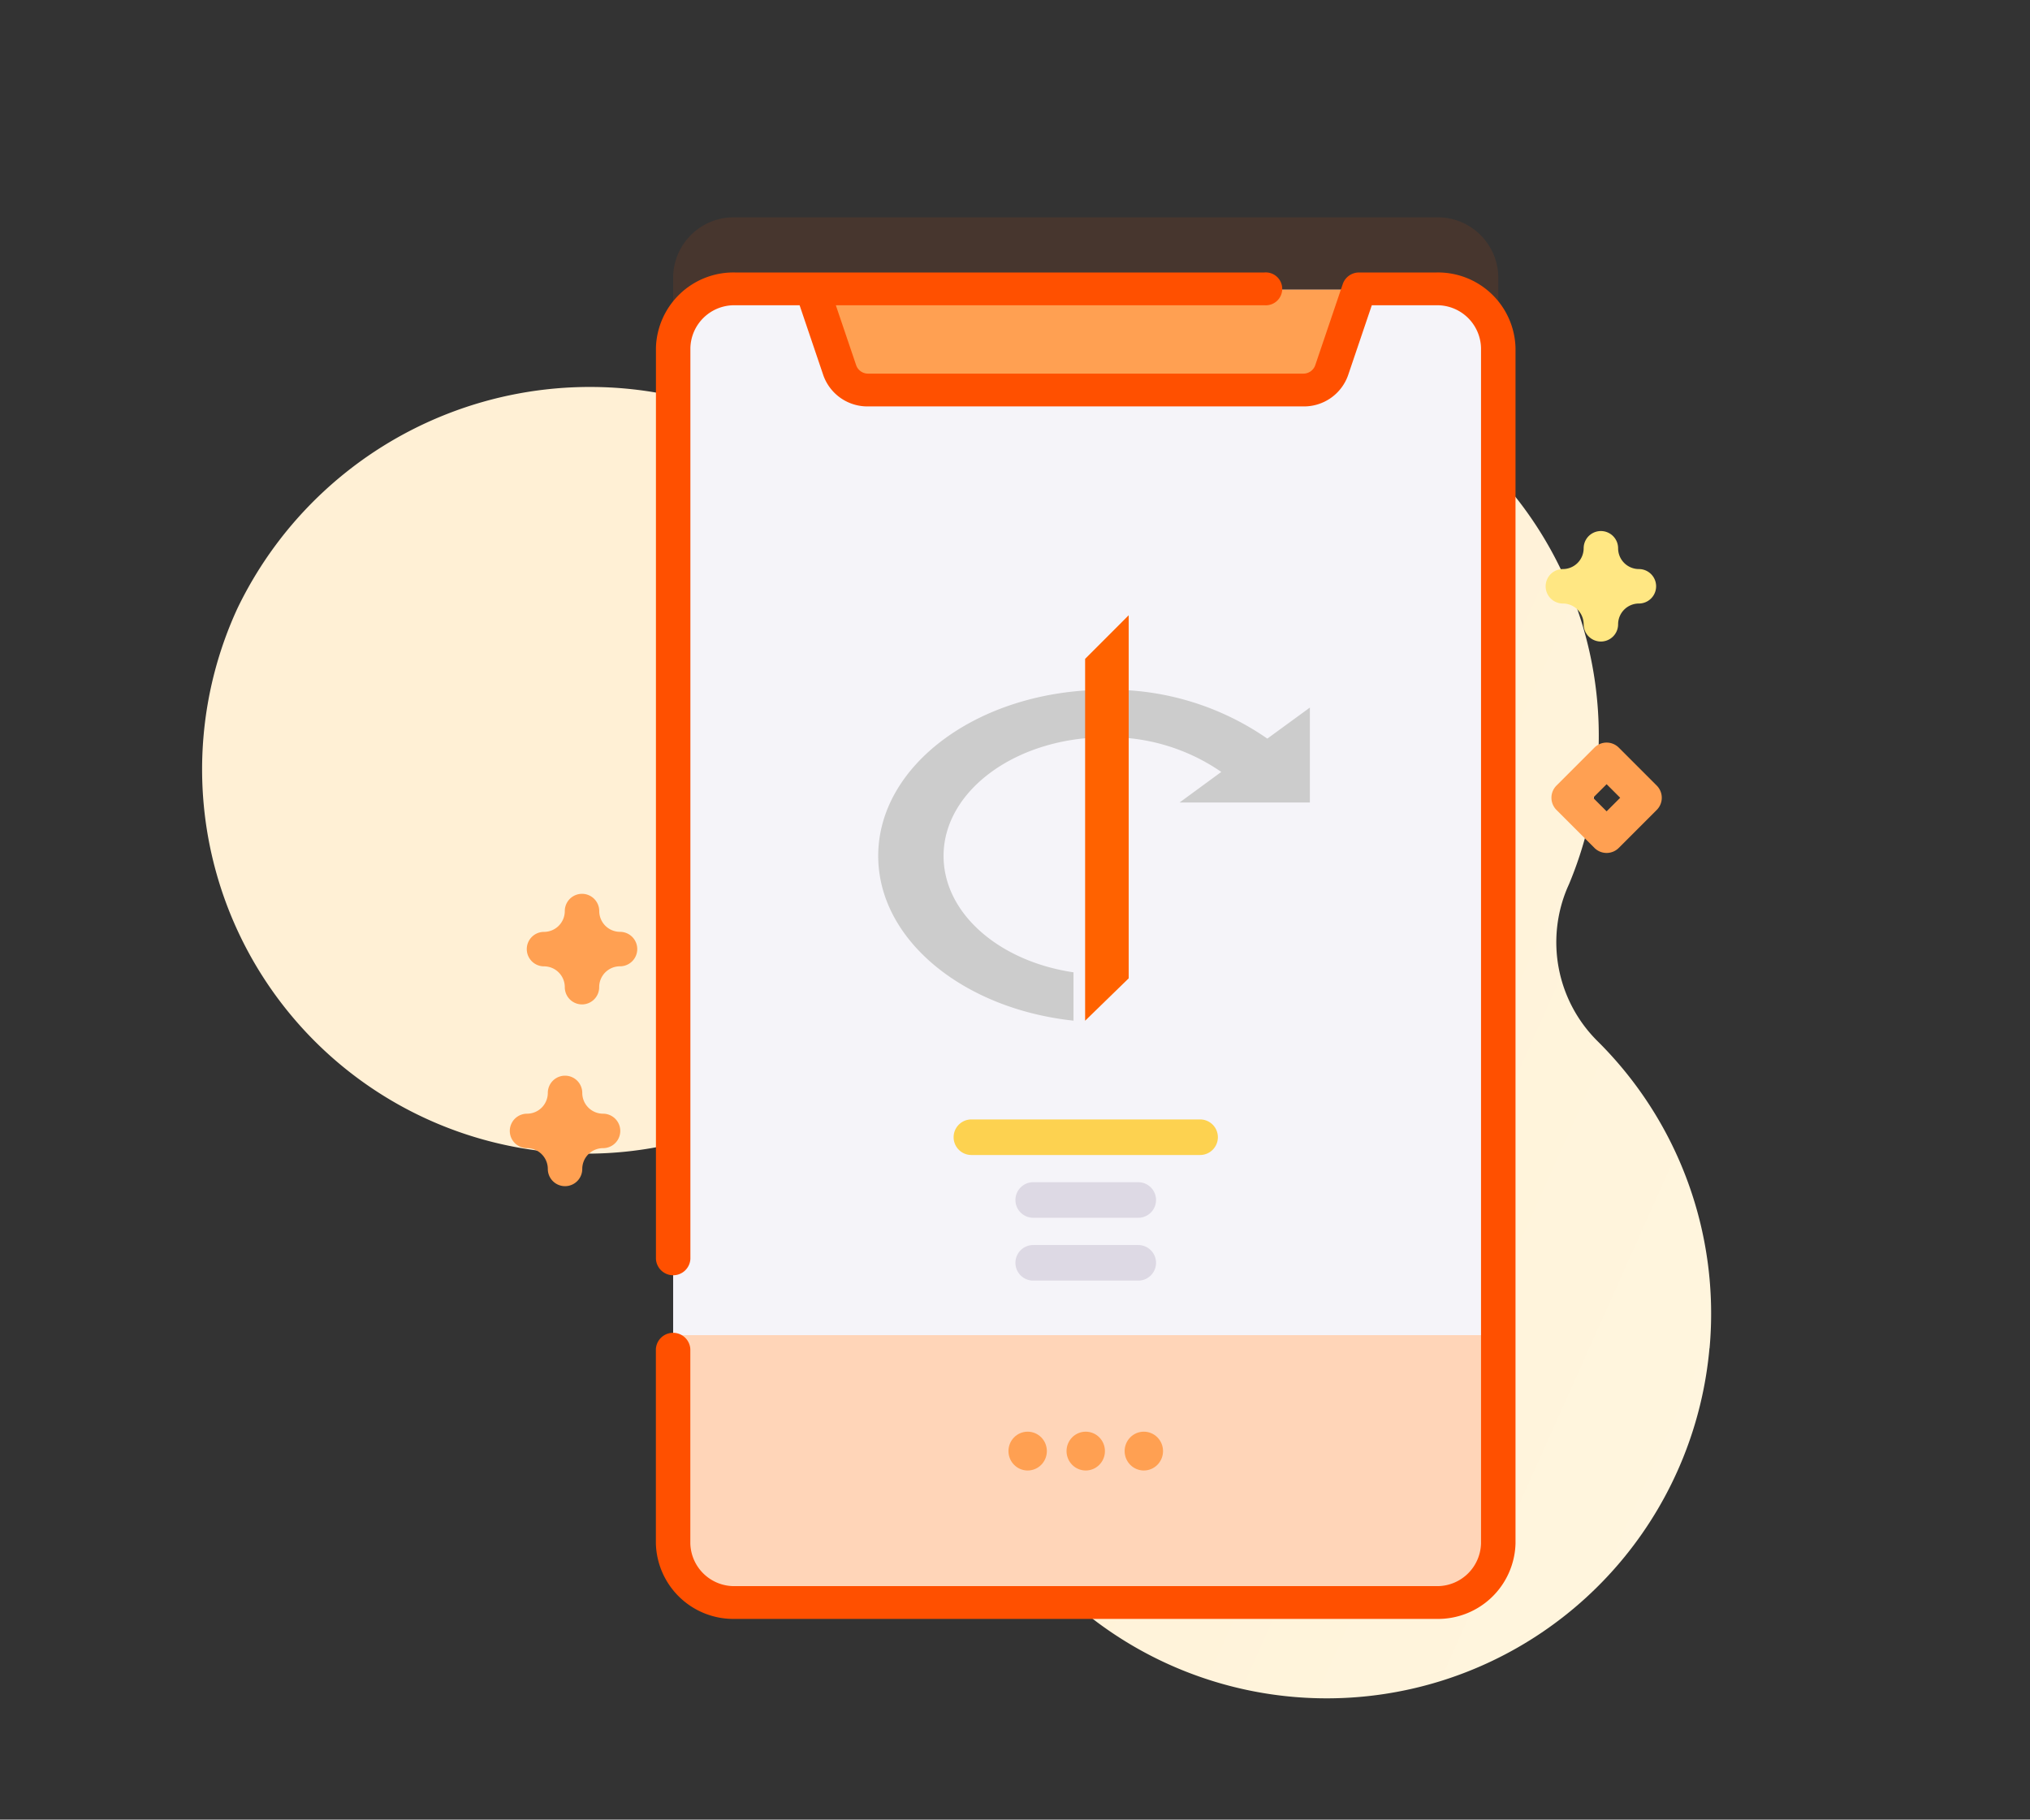 <?xml version="1.0" encoding="iso-8859-1"?>

<!--
 * Copyright (c) 2020, WSO2 Inc. (http://www.wso2.org) All Rights Reserved.
 *
 * WSO2 Inc. licenses this file to you under the Apache License,
 * Version 2.0 (the "License"); you may not use this file except
 * in compliance with the License.
 * You may obtain a copy of the License at
 *
 *     http://www.apache.org/licenses/LICENSE-2.0
 *
 * Unless required by applicable law or agreed to in writing,
 * software distributed under the License is distributed on an
 * "AS IS" BASIS, WITHOUT WARRANTIES OR CONDITIONS OF ANY
 * KIND, either express or implied. See the License for the
 * specific language governing permissions and limitations
 * under the License.
-->

<svg id="oidc-mobile-template-illustration" class="icon" xmlns="http://www.w3.org/2000/svg" xmlns:xlink="http://www.w3.org/1999/xlink" width="98.752" height="88.503"
     viewBox="0 0 98.752 88.503">
    <rect x="0" y="0" width="98.752" height="88.503" fill="#333333" stroke="none"/>
    <defs>
        <linearGradient id="linear-gradient" x1="0.441" y1="0.5" x2="1.689" y2="0.5" gradientUnits="objectBoundingBox">
            <stop offset="0" stop-color="#fff0d5"/>
            <stop offset="0.001" stop-color="#fff0d5"/>
            <stop offset="0.511" stop-color="#fff6df"/>
            <stop offset="1" stop-color="#d9ceff" stop-opacity="0.29"/>
        </linearGradient>
    </defs>
    <g id="oidc-mobile-illustration" transform="translate(11.948 -31.932)">
        <path id="Path_102"
              d="M80.018,99.982A18.64,18.64,0,0,0,68.963,88.556a6.768,6.768,0,0,1-4.366-6.24q0-.091,0-.183A18.681,18.681,0,0,0,30.889,71.483a15.243,15.243,0,0,1-12.2,6.322q-.213,0-.427,0A19.026,19.026,0,0,0,0,96.231,18.683,18.683,0,0,0,36.229,102.9a3.823,3.823,0,0,1,4.634-2.338l.072.02a3.813,3.813,0,0,1,2.777,3.975,18.683,18.683,0,1,0,36.3-4.578Z"
              transform="matrix(0.914, 0.407, -0.407, 0.914, 38.772, -26.441)" fill="url(#linear-gradient)"/>
        <path id="Path_129"
              d="M176.411,45.37v58.075a2.947,2.947,0,0,1-3.02,2.867h-34.1a2.947,2.947,0,0,1-3.02-2.867V45.37a2.947,2.947,0,0,1,3.02-2.867h34.1A2.947,2.947,0,0,1,176.411,45.37Z"
              transform="translate(-115.473)" fill="#ff5000" opacity="0.1"/>
        <path id="Path_130"
              d="M176.411,66.37v58.075a2.947,2.947,0,0,1-3.02,2.867h-34.1a2.947,2.947,0,0,1-3.02-2.867V66.37a2.947,2.947,0,0,1,3.02-2.867h34.1A2.947,2.947,0,0,1,176.411,66.37Z"
              transform="translate(-115.473 -17.48)" fill="#f5f4f9"/>
        <path id="Path_131"
              d="M136.272,387.176v9.941a3.021,3.021,0,0,0,3.02,3.02h34.1a3.021,3.021,0,0,0,3.02-3.02v-9.941Z"
              transform="translate(-115.473 -290.305)" fill="#ffd5b8"/>
        <path id="Path_132"
              d="M201.887,67.664l1.342-4.164H176.614l1.342,4.164a1.451,1.451,0,0,0,1.378,1.011h21.175A1.45,1.45,0,0,0,201.887,67.664Z"
              transform="translate(-149.052 -17.477)" fill="#ffa052"/>
        <path id="Path_133"
              d="M169.228,58.5h-3.742a.835.835,0,0,0-.8.552l-1.342,3.958a.609.609,0,0,1-.58.409H141.591a.609.609,0,0,1-.58-.409l-.989-2.917h20.841a.8.8,0,1,0,0-1.593H135.13a3.771,3.771,0,0,0-3.859,3.668v44.307a.839.839,0,0,0,1.676,0V62.168a2.133,2.133,0,0,1,2.182-2.074h3.131l1.154,3.406a2.274,2.274,0,0,0,2.176,1.514h21.175a2.274,2.274,0,0,0,2.176-1.514l1.154-3.406h3.131a2.133,2.133,0,0,1,2.182,2.074v58.151a2.133,2.133,0,0,1-2.182,2.074h-34.1a2.133,2.133,0,0,1-2.182-2.074v-9.449a.839.839,0,0,0-1.676,0v9.449a3.771,3.771,0,0,0,3.859,3.668h34.1a3.771,3.771,0,0,0,3.859-3.668V62.168A3.771,3.771,0,0,0,169.228,58.5Z"
              transform="translate(-111.31 -13.315)" fill="#ff5000"/>
        <path id="Path_134" d="M229.691,319.41H218.566a.865.865,0,0,1,0-1.73h11.125a.865.865,0,0,1,0,1.73Z"
              transform="translate(-183.259 -231.301)" fill="#fdd250"/>
        <path id="Path_135" d="M241.617,338.553h-5.11a.865.865,0,0,1,0-1.73h5.11a.865.865,0,0,1,0,1.73Z"
              transform="translate(-198.193 -247.391)" fill="#ddd9e4"/>
        <path id="Path_136" d="M241.617,357.7h-5.11a.865.865,0,0,1,0-1.73h5.11a.865.865,0,0,1,0,1.73Z"
              transform="translate(-198.193 -263.482)" fill="#ddd9e4"/>
        <g id="Group_49" transform="translate(37.11 101.566)">
            <ellipse id="Ellipse_16" cx="0.934" cy="0.944" rx="0.934" ry="0.944" transform="translate(5.651)"
                     fill="#ffa052"/>
            <ellipse id="Ellipse_17" cx="0.934" cy="0.944" rx="0.934" ry="0.944" transform="translate(2.825)"
                     fill="#ffa052"/>
            <ellipse id="Ellipse_18" cx="0.934" cy="0.944" rx="0.934" ry="0.944" fill="#ffa052"/>
        </g>
        <path id="Path_141"
              d="M400.156,143.834a.838.838,0,0,1-.838-.838,1.012,1.012,0,0,0-1.011-1.011.838.838,0,1,1,0-1.676,1.012,1.012,0,0,0,1.011-1.011.838.838,0,0,1,1.676,0,1.012,1.012,0,0,0,1.011,1.011.838.838,0,1,1,0,1.676A1.012,1.012,0,0,0,400.994,143,.838.838,0,0,1,400.156,143.834Z"
              transform="translate(-334.227 -80.699)" fill="#ffe783"/>
        <path id="Path_142"
              d="M79.355,310.444a.838.838,0,0,1-.838-.838,1.012,1.012,0,0,0-1.011-1.011.838.838,0,0,1,0-1.676,1.012,1.012,0,0,0,1.011-1.011.838.838,0,0,1,1.676,0,1.012,1.012,0,0,0,1.011,1.011.838.838,0,0,1,0,1.676,1.012,1.012,0,0,0-1.011,1.011A.838.838,0,0,1,79.355,310.444Z"
              transform="translate(-63.816 -220.819)" fill="#ffa052"/>
        <path id="Path_143"
              d="M406,208.548a.835.835,0,0,1-.593-.246l-1.846-1.846a.838.838,0,0,1,0-1.185l1.846-1.846a.838.838,0,0,1,1.185,0l1.846,1.846a.838.838,0,0,1,0,1.185l-1.846,1.846A.835.835,0,0,1,406,208.548Zm-.66-2.684.66.66.66-.66-.66-.66Z"
              transform="translate(-339.792 -135.13)" fill="#ffa052"/>
        <path id="Path_144"
              d="M88.635,254.841A.838.838,0,0,1,87.8,254a1.012,1.012,0,0,0-1.011-1.011.838.838,0,1,1,0-1.676A1.012,1.012,0,0,0,87.8,250.3a.838.838,0,0,1,1.676,0,1.012,1.012,0,0,0,1.011,1.011.838.838,0,1,1,0,1.676A1.012,1.012,0,0,0,89.473,254,.838.838,0,0,1,88.635,254.841Z"
              transform="translate(-72.273 -174.056)" fill="#ffa052"/>
        <g id="oidc-logo" transform="translate(30.771 61.855)">
            <g id="g2202">
                <path id="path2204"
                      d="M-8212.5,9812.321a13.346,13.346,0,0,0-7.829-2.376c-6.135,0-11.1,3.617-11.1,8.081,0,4.084,4.14,7.438,9.5,8.013v-2.351c-3.613-.534-6.321-2.864-6.321-5.662,0-3.175,3.538-5.771,7.921-5.771a9.553,9.553,0,0,1,5.589,1.686l-2.031,1.488h6.341v-4.618Z"
                      transform="translate(8231.432 -9806.319)" fill="#ccc"/>
                <path id="path2206" d="M-5335.867,8155v17.6l2.12-2.062v-17.659Z"
                      transform="translate(5345.935 -8152.877)" fill="#ff6200"/>
            </g>
        </g>
    </g>
</svg>
